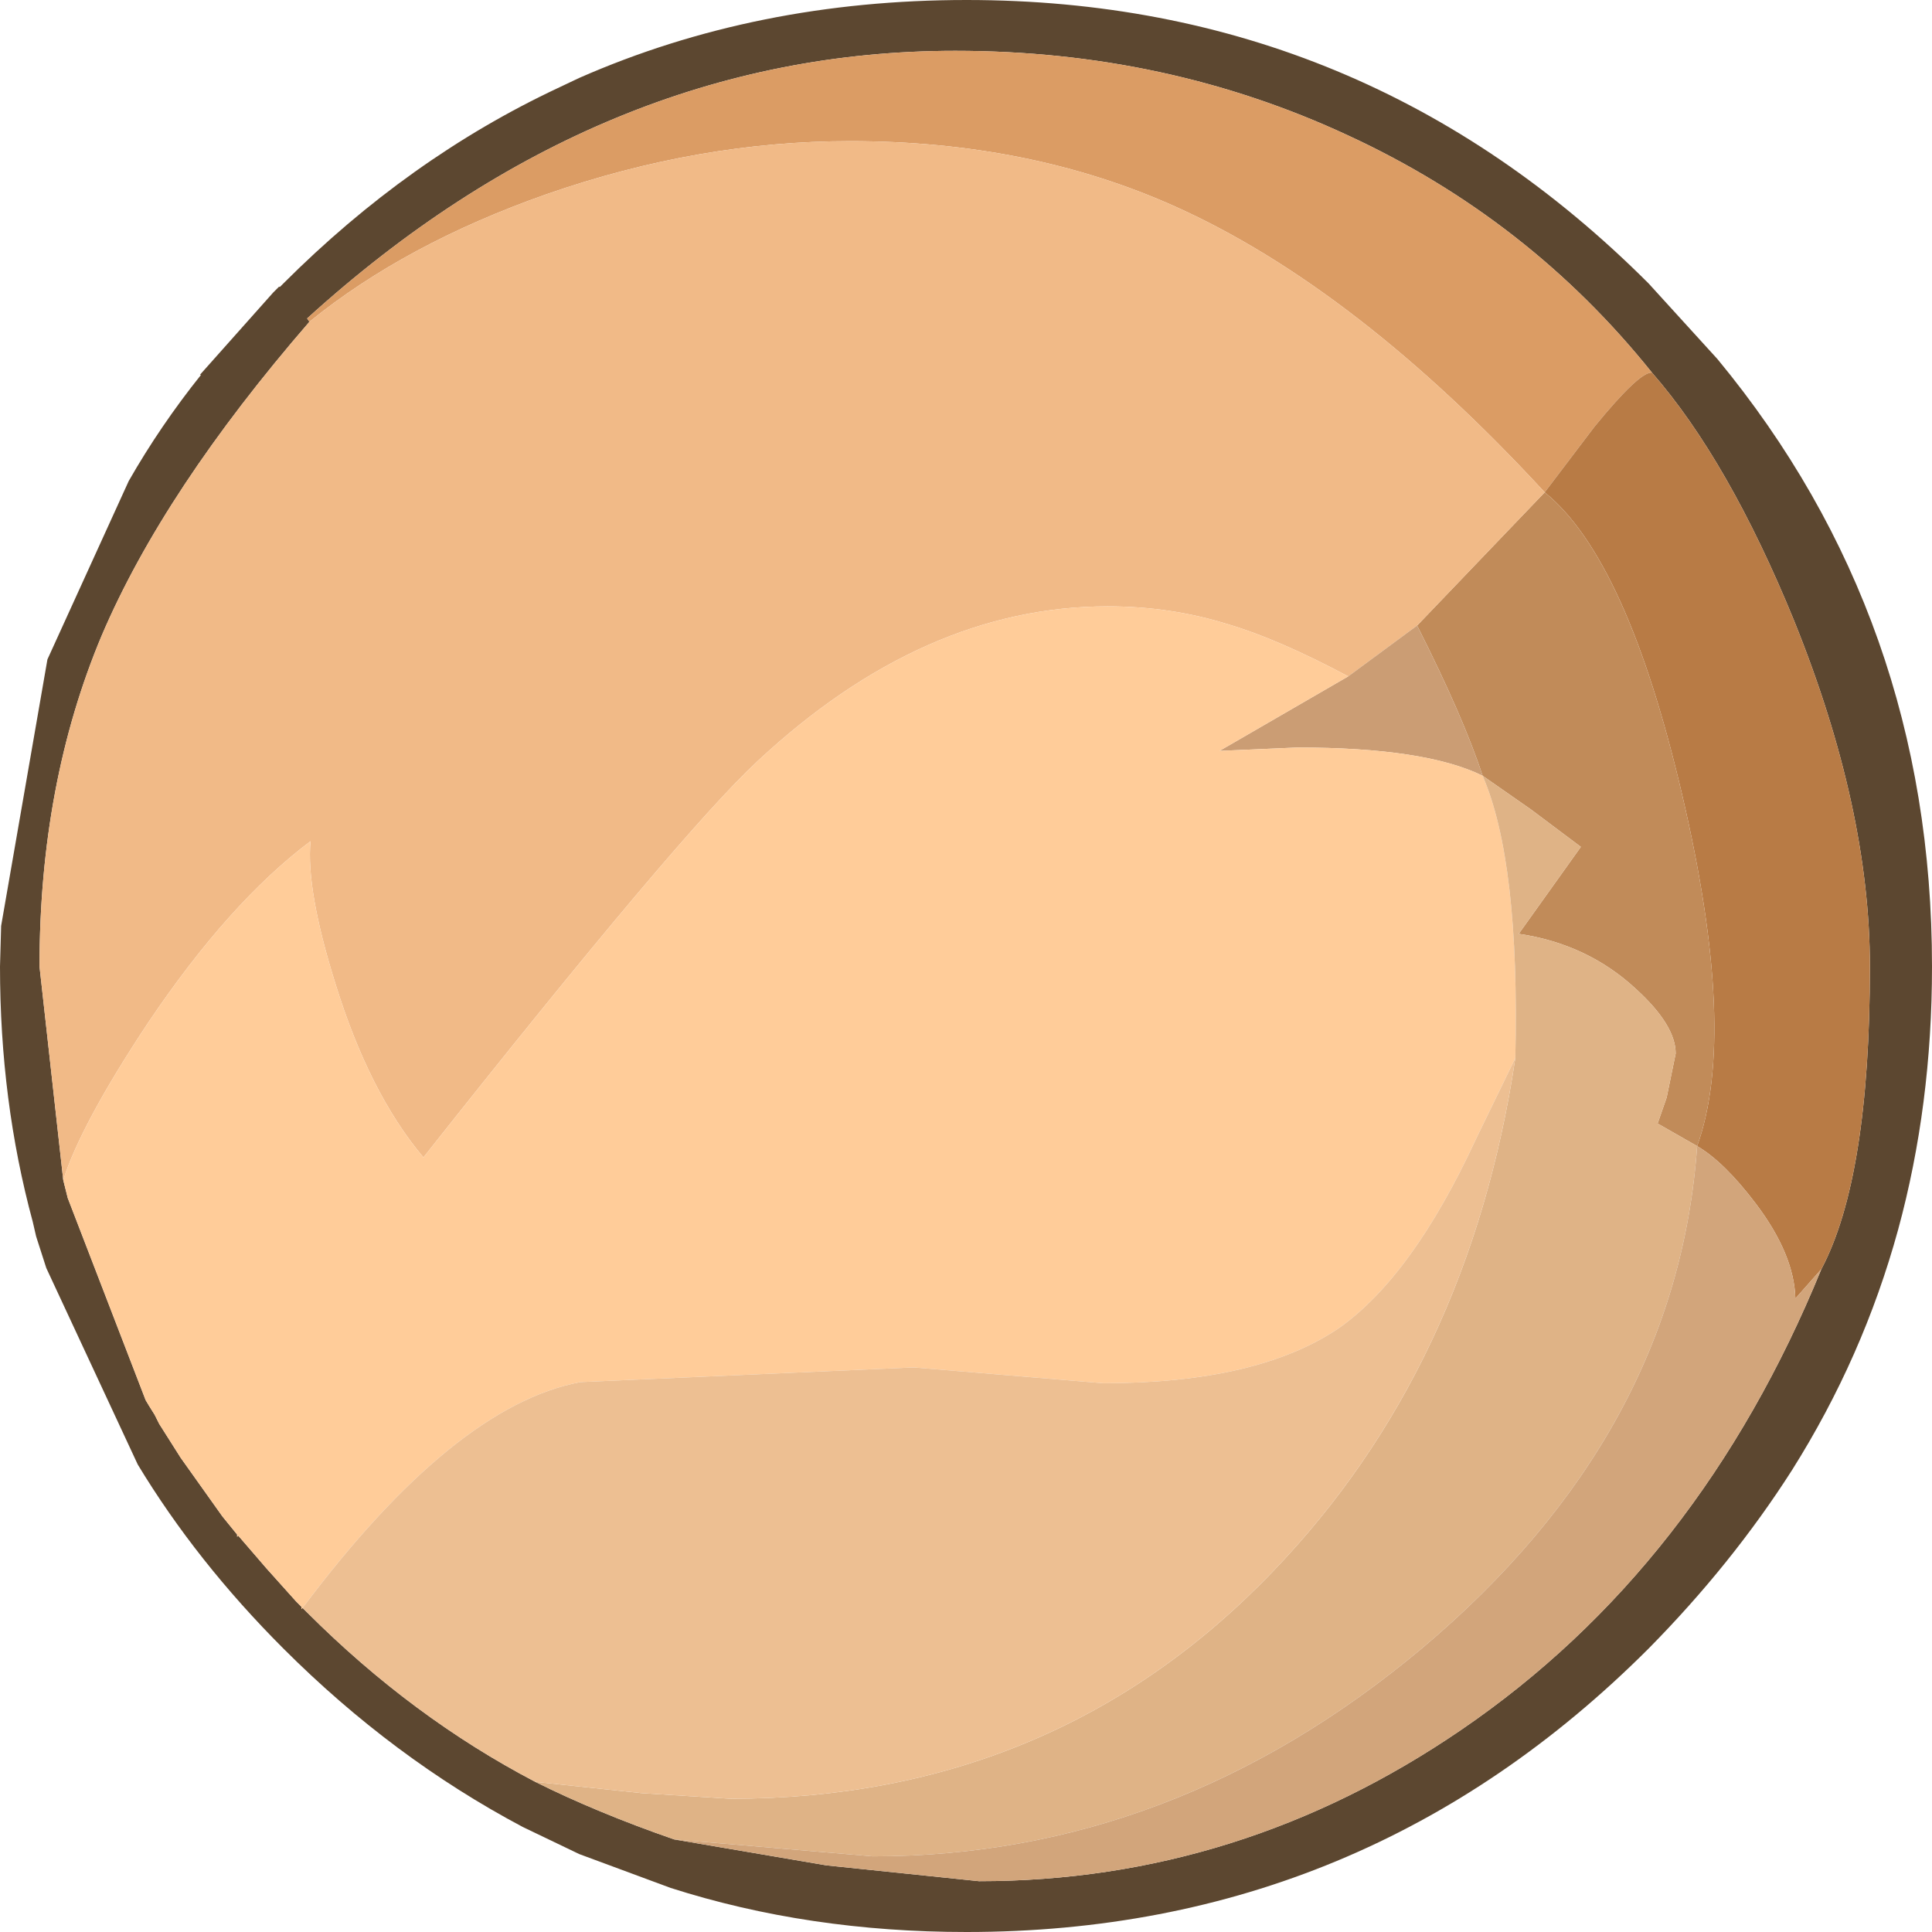 <?xml version="1.0" encoding="UTF-8" standalone="no"?>
<svg xmlns:ffdec="https://www.free-decompiler.com/flash" xmlns:xlink="http://www.w3.org/1999/xlink" ffdec:objectType="shape" height="85.55px" width="85.55px" xmlns="http://www.w3.org/2000/svg">
  <g transform="matrix(1.0, 0.0, 0.0, 1.0, 35.75, 66.25)">
    <path d="M-22.05 -52.0 Q-28.5 -44.55 -31.25 -38.1 -34.0 -31.55 -34.0 -23.45 L-32.95 -14.0 -32.9 -13.8 -32.85 -13.6 -32.8 -13.4 -32.75 -13.2 -29.3 -4.25 -29.15 -4.0 -28.9 -3.6 -28.7 -3.2 -27.75 -1.7 -25.9 0.9 -25.25 1.7 -25.25 1.75 -25.25 1.8 -25.2 1.75 -23.95 3.2 -22.65 4.65 -22.4 4.9 -22.4 5.0 -22.35 4.95 -22.15 5.15 Q-17.5 9.8 -12.05 12.65 -9.35 14.0 -5.9 15.2 L0.85 16.35 7.6 17.05 Q19.15 17.05 28.95 10.35 39.5 3.15 44.9 -10.05 47.05 -14.1 47.05 -23.45 47.05 -30.45 43.7 -38.75 40.8 -45.85 37.4 -49.75 31.95 -56.55 23.95 -60.25 15.9 -64.0 6.55 -64.0 -9.1 -64.0 -22.15 -52.15 L-22.05 -52.0 M37.25 -53.7 L40.3 -50.35 Q49.8 -38.85 49.8 -23.45 49.8 -17.3 48.3 -11.8 46.75 -6.15 43.6 -1.15 40.95 3.0 37.25 6.75 24.7 19.3 7.05 19.3 0.05 19.3 -6.05 17.35 L-10.1 15.85 -12.6 14.65 Q-18.35 11.6 -23.2 6.75 -27.05 2.9 -29.65 -1.4 L-33.7 -10.1 -34.15 -11.5 -34.3 -12.15 Q-35.75 -17.5 -35.75 -23.45 L-35.7 -25.25 -33.65 -37.05 -30.05 -44.95 Q-28.65 -47.4 -26.85 -49.65 L-26.9 -49.65 -23.65 -53.3 -23.5 -53.45 -23.4 -53.55 -23.35 -53.55 -23.2 -53.7 Q-17.65 -59.25 -11.05 -62.35 L-10.1 -62.8 Q-2.25 -66.25 7.05 -66.25 24.7 -66.25 37.25 -53.7" fill="#5c4730" fill-rule="evenodd" stroke="none"/>
    <path d="M32.65 -44.45 Q24.3 -53.5 16.3 -57.1 9.85 -60.0 1.9 -60.0 -4.8 -60.0 -11.55 -57.65 -17.8 -55.45 -22.05 -52.0 L-22.15 -52.15 Q-9.1 -64.0 6.55 -64.0 15.9 -64.0 23.95 -60.25 31.95 -56.55 37.4 -49.75 36.85 -49.8 34.85 -47.35 L32.65 -44.45" fill="#db9c64" fill-rule="evenodd" stroke="none"/>
    <path d="M32.65 -44.45 L34.85 -47.35 Q36.85 -49.8 37.4 -49.75 40.8 -45.85 43.7 -38.75 47.05 -30.45 47.05 -23.45 47.05 -14.1 44.9 -10.05 L43.75 -8.75 Q43.7 -10.7 42.0 -12.95 40.6 -14.8 39.4 -15.5 41.2 -20.5 38.75 -31.0 36.3 -41.5 32.65 -44.45" fill="#b87b45" fill-rule="evenodd" stroke="none"/>
    <path d="M27.0 -38.55 L32.65 -44.45 Q36.3 -41.5 38.75 -31.0 41.2 -20.5 39.4 -15.5 L37.65 -16.5 38.05 -17.65 38.45 -19.6 Q38.45 -20.85 36.7 -22.45 34.55 -24.45 31.5 -24.9 L34.25 -28.75 32.05 -30.4 29.9 -31.9 Q29.05 -34.5 27.0 -38.55" fill="#c18b59" fill-rule="evenodd" stroke="none"/>
    <path d="M-22.05 -52.0 Q-17.8 -55.45 -11.55 -57.65 -4.8 -60.0 1.9 -60.0 9.85 -60.0 16.3 -57.1 24.3 -53.5 32.65 -44.45 L27.0 -38.55 23.95 -36.3 Q20.85 -37.95 18.65 -38.6 16.1 -39.4 13.3 -39.4 5.15 -39.4 -2.2 -32.55 -5.65 -29.35 -17.0 -15.0 -19.4 -17.85 -20.9 -22.7 -22.2 -26.85 -22.0 -29.0 -25.6 -26.3 -29.2 -20.95 -32.15 -16.5 -32.95 -14.0 L-34.0 -23.45 Q-34.0 -31.55 -31.25 -38.1 -28.5 -44.55 -22.05 -52.0" fill="#f1ba87" fill-rule="evenodd" stroke="none"/>
    <path d="M23.95 -36.3 L27.0 -38.55 Q29.05 -34.5 29.9 -31.9 27.35 -33.15 21.7 -33.15 L18.25 -33.0 23.95 -36.3" fill="#cb9d74" fill-rule="evenodd" stroke="none"/>
    <path d="M-32.95 -14.0 Q-32.15 -16.5 -29.2 -20.95 -25.6 -26.3 -22.0 -29.0 -22.2 -26.85 -20.9 -22.7 -19.4 -17.85 -17.0 -15.0 -5.65 -29.35 -2.2 -32.55 5.15 -39.4 13.3 -39.4 16.1 -39.4 18.65 -38.6 20.85 -37.95 23.95 -36.3 L18.25 -33.0 21.7 -33.15 Q27.35 -33.15 29.9 -31.9 31.55 -28.1 31.35 -19.4 L29.6 -15.8 Q26.8 -9.75 23.55 -7.45 19.95 -5.0 13.1 -5.0 L4.7 -5.7 -10.05 -5.05 Q-15.65 -4.0 -22.35 4.95 L-22.4 5.0 -22.4 4.9 -22.65 4.65 -23.95 3.2 -25.2 1.75 -25.25 1.8 -25.25 1.75 -25.25 1.7 -25.9 0.9 -27.75 -1.7 -28.7 -3.2 -28.9 -3.6 -29.15 -4.0 -29.3 -4.25 -32.75 -13.2 -32.8 -13.4 -32.85 -13.6 -32.9 -13.8 -32.95 -14.0" fill="#ffcc99" fill-rule="evenodd" stroke="none"/>
    <path d="M29.9 -31.9 L32.05 -30.4 34.25 -28.75 31.5 -24.9 Q34.55 -24.45 36.7 -22.45 38.45 -20.85 38.45 -19.6 L38.05 -17.65 37.65 -16.5 39.4 -15.5 Q38.5 -2.75 27.2 6.75 16.2 15.95 2.9 15.95 L-5.9 15.2 Q-9.35 14.0 -12.05 12.65 L-7.35 13.15 -3.4 13.4 Q10.95 13.4 20.6 3.35 29.3 -5.7 31.35 -19.4 31.55 -28.1 29.9 -31.9" fill="#dfb386" fill-rule="evenodd" stroke="none"/>
    <path d="M31.35 -19.4 Q29.3 -5.7 20.6 3.35 10.95 13.4 -3.4 13.4 L-7.35 13.15 -12.05 12.65 Q-17.5 9.8 -22.15 5.15 L-22.35 4.95 Q-15.65 -4.0 -10.05 -5.05 L4.7 -5.7 13.1 -5.0 Q19.95 -5.0 23.55 -7.45 26.8 -9.75 29.6 -15.8 L31.35 -19.4" fill="#edbf92" fill-rule="evenodd" stroke="none"/>
    <path d="M-5.9 15.2 L2.9 15.95 Q16.2 15.95 27.2 6.75 38.5 -2.75 39.4 -15.5 40.6 -14.8 42.0 -12.95 43.7 -10.7 43.75 -8.75 L44.9 -10.05 Q39.5 3.15 28.95 10.35 19.15 17.05 7.6 17.05 L0.85 16.35 -5.9 15.2" fill="#d2a57b" fill-rule="evenodd" stroke="none"/>
  </g>
</svg>
